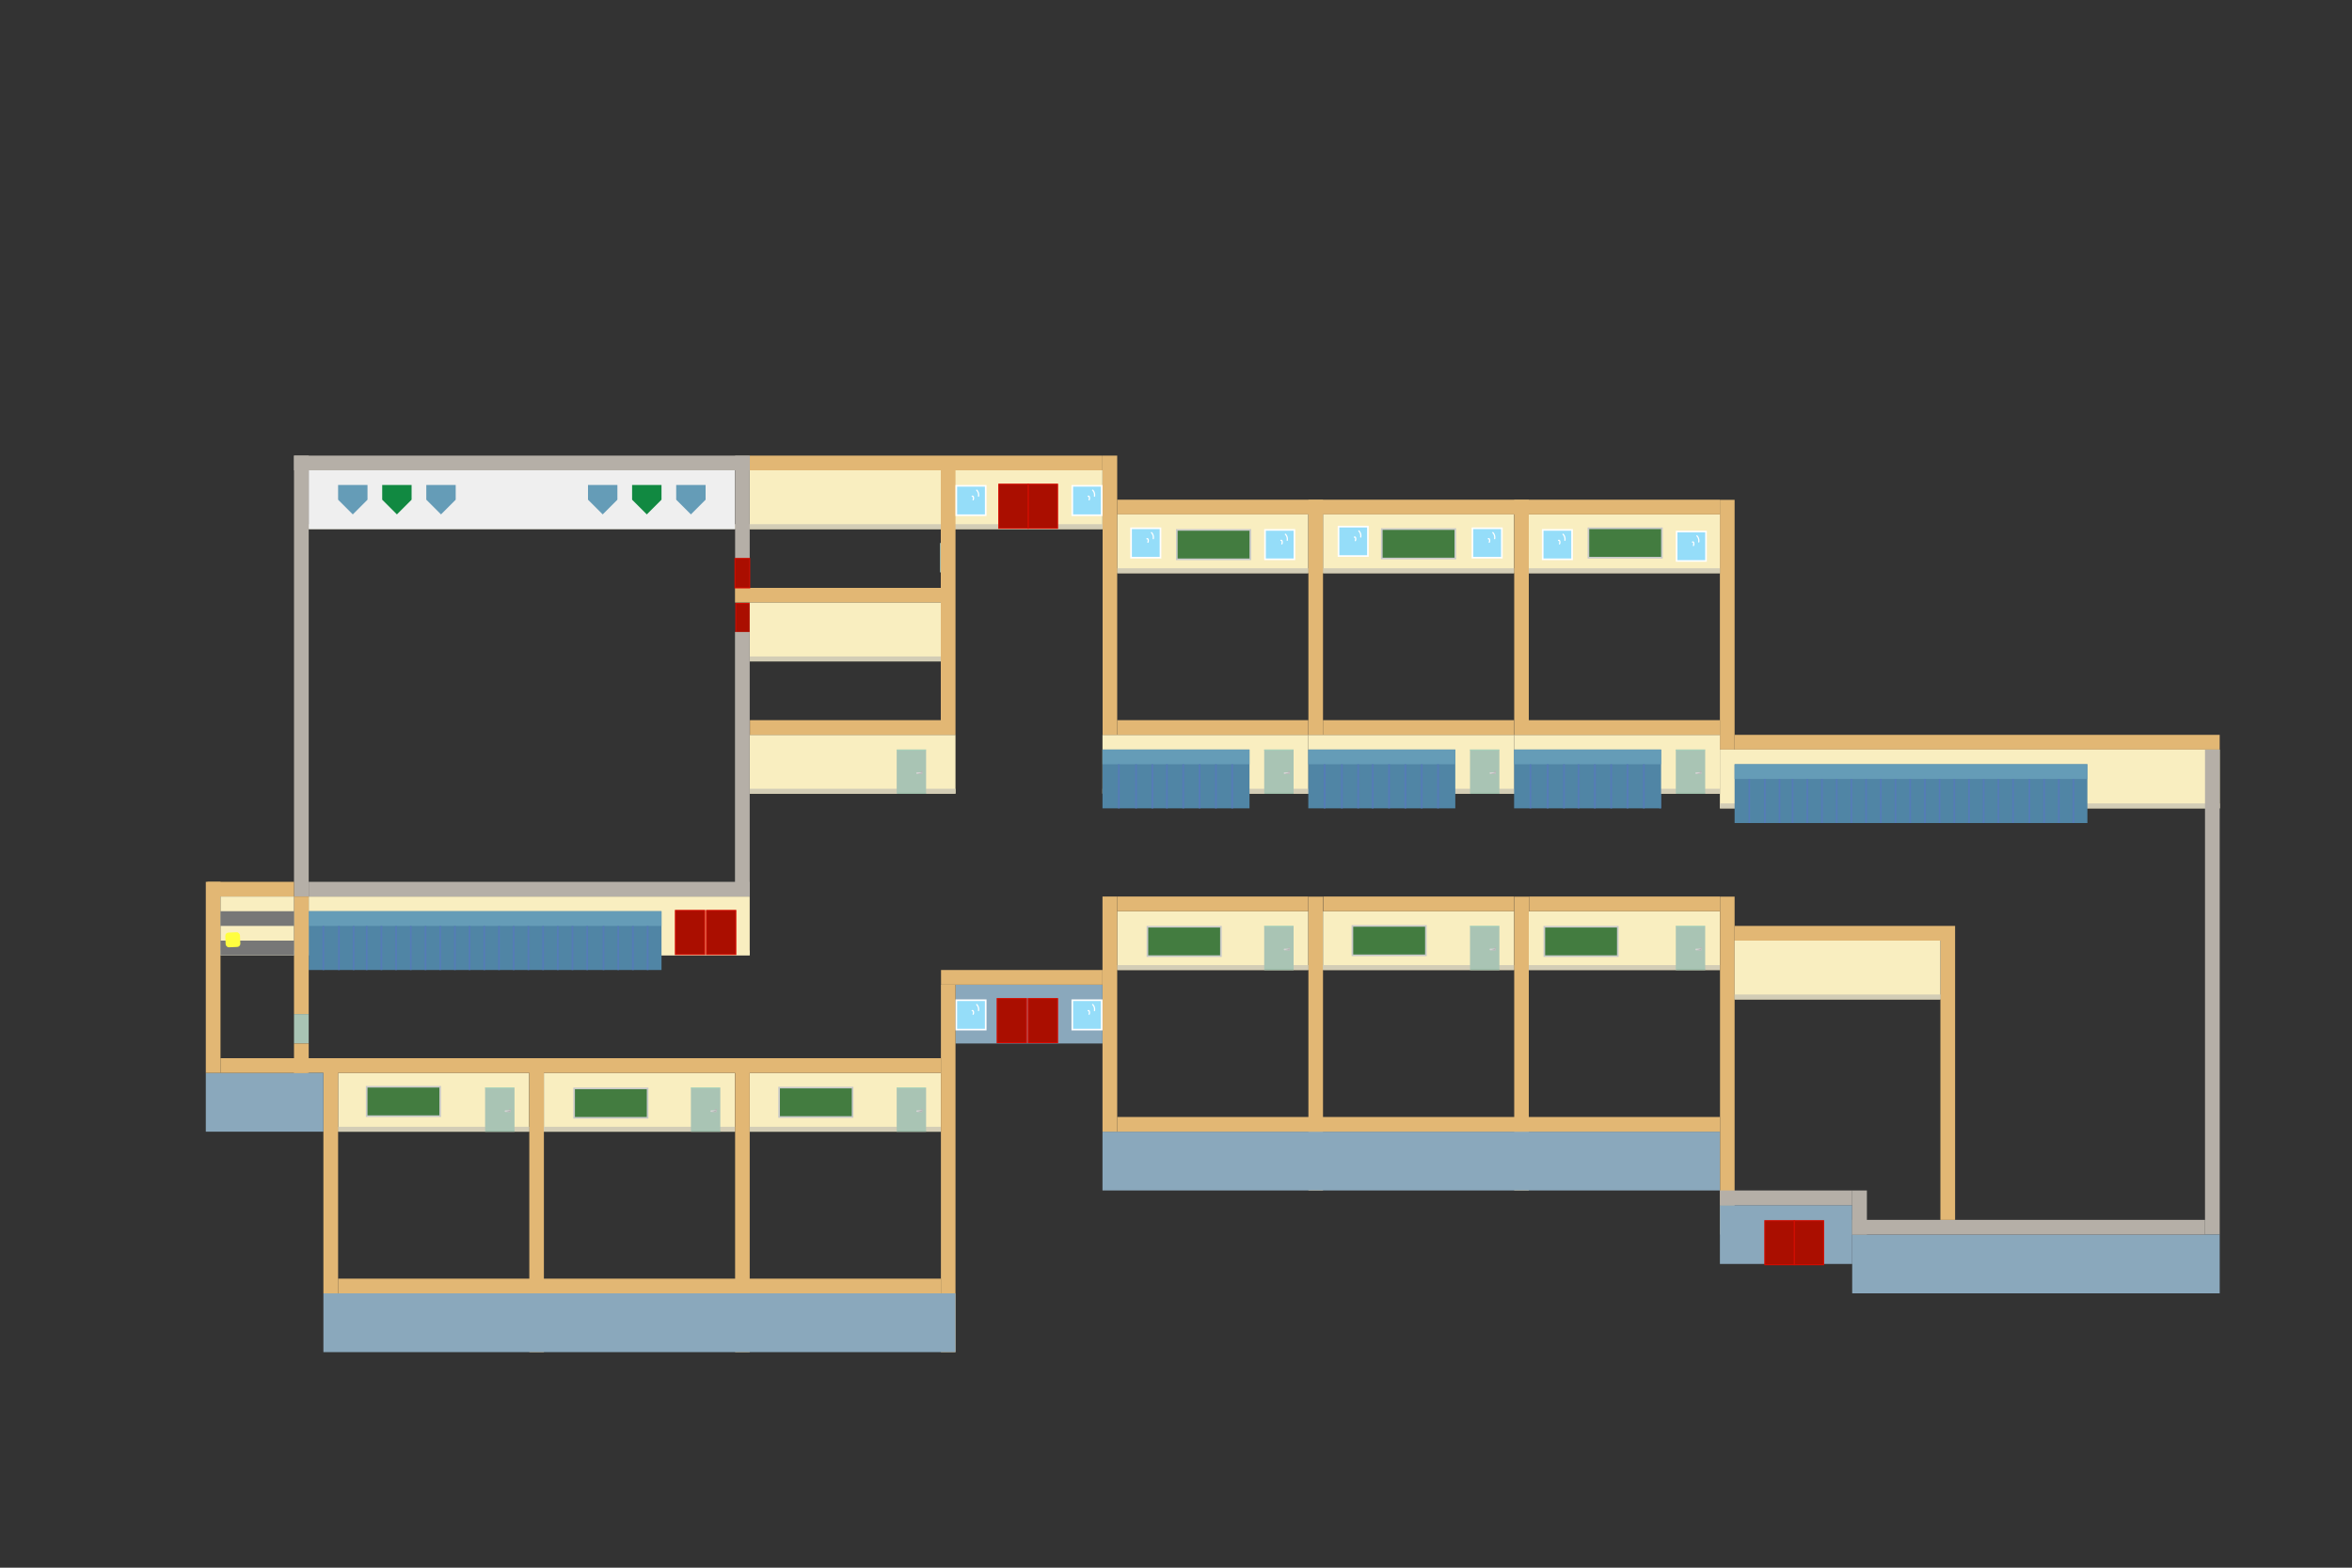 <svg width="1440px" height="960px" id="Layer_1" data-name="Layer 1" xmlns="http://www.w3.org/2000/svg" viewBox="0 0 1440 960">
	<rect x="0" y="0" width="1440" height="960" fill="#333333" stroke="none"/>
	<defs>
		<style>
			.cls-1{fill:#f9eec0;}.cls-2{fill:#e2b774;}.cls-3{fill:#d3cdb6;}.cls-4{fill:#8aa8bc;}.cls-5{fill:#437c40;stroke:#c9c9c9;}.cls-17,.cls-18,.cls-19,.cls-5,.cls-6{stroke-miterlimit:10;}.cls-6{fill:#aa0e00;stroke:#d40c00;stroke-width:0.62px;}.cls-7{fill:#b5afa7;}.cls-8{fill:#a9c4b4;}.cls-9{fill:#a7d3b9;}.cls-10{fill:#95b7a2;}.cls-11{fill:#b5b5b5;}.cls-12{fill:#d3d3d3;}.cls-13{fill:#efefef;}.cls-14{fill:#659cb7;}.cls-15{fill:#118941;}.cls-16{fill:#5085a5;}.cls-17,.cls-18{fill:none;stroke:#557bb7;}.cls-18{stroke-width:1.05px;}.cls-19{fill:#95ddf9;stroke:#fff;}.cls-20{fill:#fff;}.cls-21{fill:#777;}.cls-22{fill:#fffe3f;}
		</style>
	</defs>
	<rect class="cls-1" x="684" y="558" width="117" height="36" />
	<rect class="cls-2" x="684" y="549" width="117" height="9" />
	<rect class="cls-2" x="715.57" y="634.57" width="179.93" height="8.93" transform="translate(1444.57 -166.5) rotate(90)" />
	<rect class="cls-1" x="810" y="558" width="117" height="36" />
	<rect class="cls-3" x="810" y="591" width="117" height="3" />
	<rect class="cls-2" x="810.14" y="549" width="116.86" height="9" />
	<rect class="cls-2" x="841.57" y="634.57" width="179.93" height="8.93" transform="translate(1570.57 -292.5) rotate(90)" />
	<rect class="cls-3" x="684" y="591" width="117" height="3" />
	<rect class="cls-1" x="936" y="558" width="117" height="36" />
	<rect class="cls-3" x="936" y="591" width="117" height="3" />
	<rect class="cls-2" x="936.14" y="549" width="116.86" height="9" />
	<rect class="cls-2" x="954.07" y="648.07" width="206.93" height="8.93" transform="translate(1710.07 -405) rotate(90)" />
	<rect class="cls-4" x="675" y="693" width="378" height="36" />
	<rect class="cls-2" x="684" y="684" width="369" height="9" />
	<rect class="cls-2" x="607.5" y="616.5" width="144" height="9" transform="translate(1300.5 -58.5) rotate(90)" />
	<rect class="cls-5" x="828" y="567" width="45" height="18" />
	<rect class="cls-5" x="702.5" y="567.5" width="45" height="18" />
	<rect class="cls-5" x="945.5" y="567.5" width="45" height="18" />
	<rect class="cls-4" x="585" y="603" width="90" height="36" />
	<rect class="cls-3" x="189" y="582" width="270" height="3" />
	<rect class="cls-1" x="801" y="450" width="126" height="36" />
	<rect class="cls-6" x="629.5" y="611.5" width="18" height="27" />
	<rect class="cls-6" x="610.5" y="611.5" width="18" height="27" />
	<rect class="cls-2" x="981.04" y="378.04" width="152.93" height="9" transform="translate(1440.04 -674.96) rotate(90)" />
	<rect class="cls-1" x="936" y="315" width="117" height="36" />
	<rect class="cls-2" x="684" y="306" width="369" height="9" />
	<rect class="cls-3" x="936" y="348" width="117" height="3" />
	<rect class="cls-1" x="810" y="315" width="117" height="36" />
	<rect class="cls-3" x="810" y="348" width="117" height="3" />
	<rect class="cls-1" x="684" y="315" width="117" height="36" />
	<rect class="cls-3" x="684" y="348" width="117" height="3" />
	<rect class="cls-1" x="459" y="657" width="117" height="36" />
	<rect class="cls-2" x="1062" y="450" width="297" height="9" />
	<rect class="cls-2" x="576.14" y="594" width="98.86" height="9" />
	<rect class="cls-2" x="459" y="279" width="216" height="9" />
	<rect class="cls-1" x="1053" y="459" width="306" height="36" />
	<rect class="cls-3" x="1053" y="492" width="306" height="3" />
	<rect class="cls-7" x="1206.04" y="603.04" width="296.93" height="9" transform="translate(1962.04 -746.96) rotate(90)" />
	<rect class="cls-1" x="459" y="288" width="216" height="36" />
	<rect class="cls-3" x="189" y="321" width="486" height="3" />
	<rect class="cls-7" x="180" y="279" width="279" height="9" />
	<rect class="cls-6" x="629.5" y="296.5" width="18" height="27" />
	<rect class="cls-6" x="611.5" y="296.5" width="18" height="27" />
	<rect class="cls-6" x="450.5" y="369.5" width="9" height="18" />
	<rect class="cls-8" x="1026" y="567" width="18" height="27" />
	<polygon class="cls-9" points="1044 567 1043.46 567.54 1026 567.54 1026 567 1044 567" />
	<polygon class="cls-10" points="1026.54 593.46 1026 594 1044 594 1044 593.46 1026.54 593.46" />
	<polygon class="cls-11" points="1041.84 580.14 1041.58 581.94 1040.47 581.94 1040.81 580.14 1041.84 580.14" />
	<path class="cls-12" d="M1041.58,580.91h-3.08a.52.52,0,0,0-.52.52h0a.51.51,0,0,0,.52.51h3.08Z" />
	<polygon class="cls-11" points="1041.58 580.91 1038.5 581.94 1041.58 581.94 1041.58 580.91" />
	<rect class="cls-8" x="900" y="567" width="18" height="27" />
	<polygon class="cls-9" points="918 567 917.46 567.54 900 567.54 900 567 918 567" />
	<polygon class="cls-10" points="900.54 593.46 900 594 918 594 918 593.46 900.54 593.46" />
	<polygon class="cls-11" points="915.84 580.14 915.58 581.94 914.47 581.94 914.81 580.14 915.84 580.14" />
	<path class="cls-12" d="M915.58,580.91H912.5a.52.52,0,0,0-.52.52h0a.51.51,0,0,0,.52.51h3.08Z" />
	<polygon class="cls-11" points="915.58 580.91 912.5 581.94 915.58 581.94 915.58 580.91" />
	<rect class="cls-8" x="774" y="567" width="18" height="27" />
	<polygon class="cls-9" points="792 567 791.46 567.54 774 567.54 774 567 792 567" />
	<polygon class="cls-10" points="774.54 593.46 774 594 792 594 792 593.46 774.54 593.46" />
	<polygon class="cls-11" points="789.84 580.14 789.58 581.94 788.47 581.94 788.81 580.14 789.84 580.14" />
	<path class="cls-12" d="M789.58,580.91H786.5a.52.52,0,0,0-.52.52h0a.51.51,0,0,0,.52.51h3.08Z" />
	<polygon class="cls-11" points="789.58 580.91 786.5 581.94 789.58 581.94 789.58 580.91" />
	<rect class="cls-8" x="575.5" y="332.5" width="9" height="18" />
	<rect class="cls-1" x="459" y="450" width="126" height="36" />
	<rect class="cls-3" x="459" y="483" width="126" height="3" />
	<rect class="cls-2" x="459.14" y="441" width="116.86" height="9" />
	<rect class="cls-2" x="499.5" y="364.5" width="162" height="9" transform="translate(949.5 -211.5) rotate(90)" />
	<rect class="cls-8" x="549" y="459" width="18" height="27" />
	<polygon class="cls-9" points="567 459 566.46 459.54 549 459.54 549 459 567 459" />
	<polygon class="cls-10" points="549.54 485.46 549 486 567 486 567 485.46 549.54 485.46" />
	<polygon class="cls-11" points="564.84 472.14 564.58 473.94 563.47 473.94 563.81 472.14 564.84 472.14" />
	<path class="cls-12" d="M564.58,472.91H561.5a.52.52,0,0,0-.52.52h0a.51.51,0,0,0,.52.51h3.08Z" />
	<polygon class="cls-11" points="564.58 472.91 561.5 473.94 564.58 473.94 564.58 472.91" />
	<rect class="cls-13" x="189" y="288" width="261" height="36" />
	<polygon class="cls-14" points="207 297 207 306 216 315 225 306 225 297 207 297" />
	<polygon class="cls-15" points="234 297 234 306 243 315 252 306 252 297 234 297" />
	<polygon class="cls-14" points="261 297 261 306 270 315 279 306 279 297 261 297" />
	<polygon class="cls-14" points="414 297 414 306 423 315 432 306 432 297 414 297" />
	<polygon class="cls-15" points="387 297 387 306 396 315 405 306 405 297 387 297" />
	<polygon class="cls-14" points="360 297 360 306 369 315 378 306 378 297 360 297" />
	<rect class="cls-2" x="450" y="360" width="126" height="9" />
	<rect class="cls-7" x="423.07" y="306.07" width="62.93" height="8.93" transform="translate(765.07 -144) rotate(90)" />
	<rect class="cls-6" x="450" y="342" width="9" height="18" />
	<rect class="cls-1" x="459" y="369" width="117" height="36" />
	<rect class="cls-3" x="459" y="402" width="117" height="3" />
	<rect class="cls-16" x="1062" y="468" width="216" height="36" />
	<rect class="cls-14" x="1062" y="468" width="216" height="9" />
	<line class="cls-17" x1="1071" y1="477" x2="1071" y2="504" />
	<line class="cls-17" x1="1269.5" y1="477" x2="1269.5" y2="504" />
	<line class="cls-17" x1="1260.5" y1="477" x2="1260.5" y2="504" />
	<line class="cls-17" x1="1251.5" y1="477" x2="1251.5" y2="504" />
	<line class="cls-17" x1="1242.5" y1="477" x2="1242.5" y2="504" />
	<line class="cls-17" x1="1080.5" y1="477" x2="1080.5" y2="504" />
	<line class="cls-17" x1="1089.5" y1="477" x2="1089.5" y2="504" />
	<line class="cls-17" x1="1232.5" y1="477" x2="1232.5" y2="504" />
	<line class="cls-17" x1="1223.5" y1="477" x2="1223.5" y2="504" />
	<line class="cls-17" x1="1214.5" y1="477" x2="1214.5" y2="504" />
	<line class="cls-17" x1="1205.5" y1="477" x2="1205.5" y2="504" />
	<line class="cls-17" x1="1196.5" y1="477" x2="1196.5" y2="504" />
	<line class="cls-17" x1="1187.5" y1="477" x2="1187.5" y2="504" />
	<line class="cls-17" x1="1178.5" y1="477" x2="1178.5" y2="504" />
	<line class="cls-17" x1="1169.5" y1="477" x2="1169.5" y2="504" />
	<line class="cls-17" x1="1160.5" y1="477" x2="1160.5" y2="504" />
	<line class="cls-17" x1="1151.5" y1="477" x2="1151.5" y2="504" />
	<line class="cls-17" x1="1142.5" y1="477" x2="1142.5" y2="504" />
	<line class="cls-17" x1="1133.5" y1="477" x2="1133.5" y2="504" />
	<line class="cls-17" x1="1124.5" y1="477" x2="1124.5" y2="504" />
	<line class="cls-17" x1="1115.5" y1="477" x2="1115.5" y2="504" />
	<line class="cls-17" x1="1106.5" y1="477" x2="1106.5" y2="504" />
	<line class="cls-17" x1="1097.5" y1="477" x2="1097.5" y2="504" />
	<line class="cls-18" x1="1016.44" y1="468" x2="1016.44" y2="495" />
	<rect class="cls-1" x="927" y="450" width="126" height="36" />
	<rect class="cls-1" x="675" y="450" width="126" height="36" />
	<rect class="cls-2" x="684" y="441" width="117" height="9" />
	<rect class="cls-3" x="675" y="483" width="378" height="3" />
	<rect class="cls-2" x="594.04" y="360.04" width="171" height="8.93" transform="translate(1044.04 -315.04) rotate(90)" />
	<rect class="cls-2" x="733.57" y="373.57" width="143.93" height="8.93" transform="translate(1183.57 -427.5) rotate(90)" />
	<rect class="cls-2" x="810" y="441" width="117" height="9" />
	<rect class="cls-2" x="859.57" y="373.57" width="143.93" height="8.93" transform="translate(1309.57 -553.5) rotate(90)" />
	<rect class="cls-2" x="936" y="441" width="117" height="9" />
	<rect class="cls-8" x="774" y="459" width="18" height="27" />
	<polygon class="cls-9" points="792 459 791.46 459.54 774 459.54 774 459 792 459" />
	<polygon class="cls-10" points="774.54 485.46 774 486 792 486 792 485.46 774.54 485.46" />
	<polygon class="cls-11" points="789.84 472.14 789.58 473.94 788.47 473.94 788.81 472.14 789.84 472.14" />
	<path class="cls-12" d="M789.58,472.91H786.5a.52.52,0,0,0-.52.52h0a.51.51,0,0,0,.52.51h3.08Z" />
	<polygon class="cls-11" points="789.58 472.91 786.5 473.94 789.58 473.94 789.58 472.91" />
	<rect class="cls-8" x="900" y="459" width="18" height="27" />
	<polygon class="cls-9" points="918 459 917.46 459.54 900 459.54 900 459 918 459" />
	<polygon class="cls-10" points="900.54 485.46 900 486 918 486 918 485.46 900.54 485.46" />
	<polygon class="cls-11" points="915.84 472.14 915.58 473.94 914.47 473.94 914.81 472.14 915.84 472.14" />
	<path class="cls-12" d="M915.58,472.91H912.5a.52.52,0,0,0-.52.52h0a.51.51,0,0,0,.52.51h3.08Z" />
	<polygon class="cls-11" points="915.58 472.91 912.5 473.94 915.58 473.94 915.58 472.91" />
	<rect class="cls-8" x="1026" y="459" width="18" height="27" />
	<polygon class="cls-9" points="1044 459 1043.46 459.54 1026 459.54 1026 459 1044 459" />
	<polygon class="cls-10" points="1026.54 485.46 1026 486 1044 486 1044 485.46 1026.54 485.46" />
	<polygon class="cls-11" points="1041.84 472.14 1041.58 473.94 1040.47 473.94 1040.81 472.14 1041.84 472.14" />
	<path class="cls-12" d="M1041.58,472.91h-3.08a.52.52,0,0,0-.52.52h0a.51.51,0,0,0,.52.51h3.08Z" />
	<polygon class="cls-11" points="1041.58 472.91 1038.5 473.94 1041.58 473.94 1041.58 472.91" />
	<rect class="cls-16" x="927" y="459" width="90" height="36" />
	<rect class="cls-14" x="927" y="459" width="90" height="9" />
	<line class="cls-18" x1="937" y1="468" x2="937" y2="495" />
	<line class="cls-18" x1="947.56" y1="468" x2="947.56" y2="495" />
	<line class="cls-18" x1="957.56" y1="468" x2="957.56" y2="495" />
	<line class="cls-18" x1="1006.44" y1="468" x2="1006.44" y2="495" />
	<line class="cls-18" x1="996.44" y1="468" x2="996.44" y2="495" />
	<line class="cls-18" x1="986.44" y1="468" x2="986.44" y2="495" />
	<line class="cls-18" x1="976.44" y1="468" x2="976.44" y2="495" />
	<line class="cls-18" x1="966.44" y1="468" x2="966.44" y2="495" />
	<rect class="cls-16" x="801" y="459" width="90" height="36" />
	<rect class="cls-14" x="801" y="459" width="90" height="9" />
	<line class="cls-18" x1="811" y1="468" x2="811" y2="495" />
	<line class="cls-18" x1="821.56" y1="468" x2="821.56" y2="495" />
	<line class="cls-18" x1="831.56" y1="468" x2="831.56" y2="495" />
	<line class="cls-18" x1="880.44" y1="468" x2="880.44" y2="495" />
	<line class="cls-18" x1="870.44" y1="468" x2="870.44" y2="495" />
	<line class="cls-18" x1="860.44" y1="468" x2="860.44" y2="495" />
	<line class="cls-18" x1="850.44" y1="468" x2="850.44" y2="495" />
	<line class="cls-18" x1="840.44" y1="468" x2="840.44" y2="495" />
	<rect class="cls-16" x="675" y="459" width="90" height="36" />
	<rect class="cls-14" x="675" y="459" width="90" height="9" />
	<line class="cls-18" x1="685" y1="468" x2="685" y2="495" />
	<line class="cls-18" x1="695.56" y1="468" x2="695.56" y2="495" />
	<line class="cls-18" x1="705.56" y1="468" x2="705.56" y2="495" />
	<line class="cls-18" x1="754.44" y1="468" x2="754.44" y2="495" />
	<line class="cls-18" x1="744.44" y1="468" x2="744.44" y2="495" />
	<line class="cls-18" x1="734.44" y1="468" x2="734.44" y2="495" />
	<line class="cls-18" x1="724.44" y1="468" x2="724.44" y2="495" />
	<line class="cls-18" x1="714.44" y1="468" x2="714.44" y2="495" />
	<rect class="cls-1" x="207" y="657" width="117" height="36" />
	<rect class="cls-2" x="238.57" y="733.57" width="179.93" height="8.93" transform="translate(1066.57 409.5) rotate(90)" />
	<rect class="cls-1" x="333" y="657" width="117" height="36" />
	<rect class="cls-3" x="333" y="690" width="117" height="3" />
	<rect class="cls-2" x="364.57" y="733.57" width="179.93" height="8.93" transform="translate(1192.57 283.5) rotate(90)" />
	<rect class="cls-3" x="207" y="690" width="117" height="3" />
	<rect class="cls-3" x="459" y="690" width="117" height="3" />
	<rect class="cls-2" x="180" y="648" width="396" height="9" />
	<rect class="cls-2" x="468.04" y="711.04" width="225" height="8.93" transform="translate(1296.04 134.96) rotate(90)" />
	<rect class="cls-4" x="198" y="792" width="387" height="36" />
	<rect class="cls-2" x="207" y="783" width="369" height="9" />
	<rect class="cls-2" x="130.54" y="715.54" width="143.93" height="9" transform="translate(922.54 517.54) rotate(90)" />
	<rect class="cls-8" x="549" y="666" width="18" height="27" />
	<polygon class="cls-9" points="567 666 566.46 666.54 549 666.54 549 666 567 666" />
	<polygon class="cls-10" points="549.54 692.46 549 693 567 693 567 692.46 549.54 692.46" />
	<polygon class="cls-11" points="564.84 679.14 564.58 680.94 563.47 680.94 563.81 679.14 564.84 679.14" />
	<path class="cls-12" d="M564.58,679.91H561.5a.52.52,0,0,0-.52.52h0a.51.51,0,0,0,.52.51h3.08Z" />
	<polygon class="cls-11" points="564.58 679.91 561.5 680.94 564.58 680.94 564.58 679.91" />
	<rect class="cls-8" x="423" y="666" width="18" height="27" />
	<polygon class="cls-9" points="441 666 440.46 666.54 423 666.54 423 666 441 666" />
	<polygon class="cls-10" points="423.54 692.46 423 693 441 693 441 692.46 423.54 692.46" />
	<polygon class="cls-11" points="438.84 679.14 438.58 680.94 437.47 680.94 437.81 679.14 438.84 679.14" />
	<path class="cls-12" d="M438.58,679.91H435.5a.52.52,0,0,0-.52.52h0a.51.51,0,0,0,.52.51h3.08Z" />
	<polygon class="cls-11" points="438.58 679.91 435.5 680.94 438.58 680.94 438.58 679.91" />
	<rect class="cls-8" x="297" y="666" width="18" height="27" />
	<polygon class="cls-9" points="315 666 314.46 666.54 297 666.54 297 666 315 666" />
	<polygon class="cls-10" points="297.54 692.46 297 693 315 693 315 692.46 297.54 692.46" />
	<polygon class="cls-11" points="312.84 679.14 312.58 680.94 311.47 680.94 311.81 679.14 312.84 679.14" />
	<path class="cls-12" d="M312.58,679.91H309.5a.52.52,0,0,0-.52.52h0a.51.51,0,0,0,.52.51h3.08Z" />
	<polygon class="cls-11" points="312.58 679.91 309.5 680.94 312.58 680.94 312.58 679.91" />
	<rect class="cls-5" x="477" y="666" width="45" height="18" />
	<rect class="cls-5" x="351.5" y="666.5" width="45" height="18" />
	<rect class="cls-5" x="224.5" y="665.5" width="45" height="18" />
	<rect class="cls-5" x="846" y="324" width="45" height="18" />
	<rect class="cls-5" x="720.5" y="324.5" width="45" height="18" />
	<rect class="cls-4" x="1053" y="738" width="81" height="36" />
	<rect class="cls-7" x="1053" y="729" width="81" height="9" />
	<rect class="cls-4" x="1134" y="756" width="225" height="36" />
	<rect class="cls-7" x="1134" y="747" width="216" height="9" />
	<rect class="cls-6" x="1098.5" y="747.5" width="18" height="27" />
	<rect class="cls-6" x="1080.5" y="747.5" width="18" height="27" />
	<rect class="cls-2" x="1062" y="567" width="135" height="9" />
	<rect class="cls-2" x="1107" y="657" width="171" height="9" transform="translate(1854 -531) rotate(90)" />
	<rect class="cls-7" x="1125" y="738" width="27" height="9" transform="translate(1881 -396) rotate(90)" />
	<rect class="cls-1" x="1062" y="576" width="126" height="36" />
	<rect class="cls-3" x="1062" y="609" width="126" height="3" />
	<rect class="cls-4" x="126" y="657" width="72" height="36" />
	<rect class="cls-5" x="972.5" y="323.5" width="45" height="18" />
	<rect class="cls-19" x="692.5" y="323.5" width="18" height="18" />
	<path class="cls-20" d="M702.44,330.21c.14-.09.21.73.21.75a2.84,2.84,0,0,1-.2,1c-.16.46.56.65.73.2a2.85,2.85,0,0,0,.06-2.07c-.22-.45-.7-.79-1.18-.49s0,.9.38.65Z" />
	<path class="cls-20" d="M704.68,326.39a3.81,3.81,0,0,1,1.05,3.35c-.09.48.64.68.72.2a4.59,4.59,0,0,0-1.24-4.08.38.38,0,0,0-.53.53Z" />
	<rect class="cls-19" x="774.5" y="324.5" width="18" height="18" />
	<path class="cls-20" d="M784.44,331.21c.14-.09.21.73.21.75a2.84,2.84,0,0,1-.2,1c-.16.46.56.65.73.2a2.85,2.85,0,0,0,.06-2.07c-.22-.45-.7-.79-1.18-.49s0,.9.38.65Z" />
	<path class="cls-20" d="M786.68,327.39a3.81,3.81,0,0,1,1.05,3.35c-.09.48.64.68.72.2a4.59,4.59,0,0,0-1.24-4.08.38.38,0,0,0-.53.53Z" />
	<rect class="cls-19" x="819.5" y="322.5" width="18" height="18" />
	<path class="cls-20" d="M829.44,329.21c.14-.09.21.73.21.75a2.84,2.84,0,0,1-.2,1c-.16.46.56.65.73.2a2.85,2.85,0,0,0,.06-2.07c-.22-.45-.7-.79-1.18-.49s0,.9.38.65Z" />
	<path class="cls-20" d="M831.68,325.39a3.81,3.81,0,0,1,1.05,3.35c-.09.48.64.68.72.2a4.59,4.59,0,0,0-1.24-4.08.38.38,0,0,0-.53.53Z" />
	<rect class="cls-19" x="901.5" y="323.5" width="18" height="18" />
	<path class="cls-20" d="M911.44,330.21c.14-.09.21.73.21.75a2.84,2.84,0,0,1-.2,1c-.16.46.56.65.73.2a2.85,2.85,0,0,0,.06-2.07c-.22-.45-.7-.79-1.18-.49s0,.9.38.65Z" />
	<path class="cls-20" d="M913.68,326.39a3.81,3.81,0,0,1,1.05,3.35c-.09.48.64.68.72.2a4.59,4.59,0,0,0-1.24-4.08.38.38,0,0,0-.53.53Z" />
	<rect class="cls-19" x="944.5" y="324.5" width="18" height="18" />
	<path class="cls-20" d="M954.44,331.21c.14-.09.21.73.21.75a2.84,2.84,0,0,1-.2,1c-.16.46.56.65.73.2a2.85,2.85,0,0,0,.06-2.07c-.22-.45-.7-.79-1.18-.49s0,.9.38.65Z" />
	<path class="cls-20" d="M956.68,327.39a3.81,3.81,0,0,1,1.05,3.35c-.09.48.64.68.72.2a4.59,4.59,0,0,0-1.24-4.08.38.38,0,0,0-.53.53Z" />
	<rect class="cls-19" x="1026.5" y="325.5" width="18" height="18" />
	<path class="cls-20" d="M1036.44,332.21c.14-.09.21.73.21.75a2.84,2.84,0,0,1-.2,1c-.16.46.56.65.73.2a2.85,2.85,0,0,0,.06-2.07c-.22-.45-.7-.79-1.18-.49s0,.9.38.65Z" />
	<path class="cls-20" d="M1038.68,328.39a3.81,3.81,0,0,1,1,3.35c-.09.48.64.68.72.2a4.59,4.59,0,0,0-1.24-4.08.38.38,0,0,0-.53.53Z" />
	<rect class="cls-19" x="585.5" y="297.5" width="18" height="18" />
	<path class="cls-20" d="M595.44,304.21c.14-.09.21.73.21.75a2.84,2.84,0,0,1-.2,1c-.16.46.56.65.73.2a2.85,2.85,0,0,0,.06-2.07c-.22-.45-.7-.79-1.18-.49s0,.9.38.65Z" />
	<path class="cls-20" d="M597.68,300.39a3.81,3.81,0,0,1,1.05,3.35c-.09.48.64.68.72.2a4.59,4.59,0,0,0-1.24-4.08.38.38,0,0,0-.53.53Z" />
	<rect class="cls-19" x="656.5" y="297.5" width="18" height="18" />
	<path class="cls-20" d="M666.44,304.21c.14-.09.21.73.21.75a2.84,2.84,0,0,1-.2,1c-.16.46.56.65.73.2a2.85,2.85,0,0,0,.06-2.07c-.22-.45-.7-.79-1.18-.49s0,.9.38.65Z" />
	<path class="cls-20" d="M668.68,300.39a3.81,3.81,0,0,1,1.05,3.35c-.09.48.64.68.72.2a4.59,4.59,0,0,0-1.24-4.08.38.38,0,0,0-.53.53Z" />
	<rect class="cls-19" x="585.5" y="612.5" width="18" height="18" />
	<path class="cls-20" d="M595.44,619.21c.14-.09.21.73.21.75a2.84,2.84,0,0,1-.2,1c-.16.46.56.65.73.2a2.85,2.85,0,0,0,.06-2.07c-.22-.45-.7-.79-1.18-.49s0,.9.38.65Z" />
	<path class="cls-20" d="M597.68,615.39a3.81,3.81,0,0,1,1.05,3.35c-.09.48.64.68.72.2a4.59,4.59,0,0,0-1.24-4.08.38.38,0,0,0-.53.53Z" />
	<rect class="cls-19" x="656.5" y="612.5" width="18" height="18" />
	<path class="cls-20" d="M666.44,619.21c.14-.09.21.73.21.75a2.84,2.84,0,0,1-.2,1c-.16.46.56.65.73.2a2.85,2.85,0,0,0,.06-2.07c-.22-.45-.7-.79-1.18-.49s0,.9.38.65Z" />
	<path class="cls-20" d="M668.68,615.39a3.81,3.81,0,0,1,1.05,3.35c-.09.48.64.68.72.2a4.59,4.59,0,0,0-1.24-4.08.38.38,0,0,0-.53.53Z" />
	<rect class="cls-1" x="189" y="549" width="270" height="36" />
	<rect class="cls-6" x="432.5" y="557.5" width="18" height="27" />
	<rect class="cls-6" x="413.5" y="557.5" width="18" height="27" />
	<rect class="cls-7" x="373.66" y="463.34" width="161.69" height="9" transform="translate(922.34 13.34) rotate(90)" />
	<rect class="cls-7" x="189" y="540" width="270" height="9" />
	<rect class="cls-16" x="189" y="558" width="216" height="36" />
	<rect class="cls-14" x="189" y="558" width="216" height="9" />
	<line class="cls-17" x1="198" y1="567" x2="198" y2="594" />
	<line class="cls-17" x1="396.5" y1="567" x2="396.5" y2="594" />
	<line class="cls-17" x1="387.5" y1="567" x2="387.5" y2="594" />
	<line class="cls-17" x1="378.5" y1="567" x2="378.5" y2="594" />
	<line class="cls-17" x1="369.5" y1="567" x2="369.5" y2="594" />
	<line class="cls-17" x1="207.5" y1="567" x2="207.5" y2="594" />
	<line class="cls-17" x1="216.5" y1="567" x2="216.5" y2="594" />
	<line class="cls-17" x1="359.5" y1="567" x2="359.5" y2="594" />
	<line class="cls-17" x1="350.5" y1="567" x2="350.5" y2="594" />
	<line class="cls-17" x1="341.5" y1="567" x2="341.5" y2="594" />
	<line class="cls-17" x1="332.5" y1="567" x2="332.5" y2="594" />
	<line class="cls-17" x1="323.5" y1="567" x2="323.5" y2="594" />
	<line class="cls-17" x1="314.5" y1="567" x2="314.5" y2="594" />
	<line class="cls-17" x1="305.5" y1="567" x2="305.5" y2="594" />
	<line class="cls-17" x1="296.5" y1="567" x2="296.5" y2="594" />
	<line class="cls-17" x1="287.5" y1="567" x2="287.5" y2="594" />
	<line class="cls-17" x1="278.5" y1="567" x2="278.5" y2="594" />
	<line class="cls-17" x1="269.5" y1="567" x2="269.5" y2="594" />
	<line class="cls-17" x1="260.5" y1="567" x2="260.5" y2="594" />
	<line class="cls-17" x1="251.5" y1="567" x2="251.5" y2="594" />
	<line class="cls-17" x1="242.5" y1="567" x2="242.5" y2="594" />
	<line class="cls-17" x1="233.5" y1="567" x2="233.5" y2="594" />
	<line class="cls-17" x1="224.5" y1="567" x2="224.5" y2="594" />
	<rect class="cls-7" x="49.5" y="409.5" width="270" height="9" transform="translate(598.5 229.5) rotate(90)" />
	<rect class="cls-2" x="72" y="594" width="117" height="9" transform="translate(729 468) rotate(90)" />
	<rect class="cls-2" x="127" y="540" width="53" height="9" />
	<rect class="cls-2" x="148.5" y="580.5" width="72" height="9" transform="translate(769.5 400.5) rotate(90)" />
	<rect class="cls-2" x="135" y="648" width="53" height="9" />
	<rect class="cls-1" x="135" y="549" width="45" height="36" />
	<rect class="cls-3" x="135" y="582" width="45" height="3" />
	<rect class="cls-8" x="180" y="621" width="9" height="18" />
	<rect class="cls-2" x="175.5" y="643.5" width="18" height="9" transform="translate(832.5 463.5) rotate(90)" />
	<rect class="cls-21" x="135" y="558" width="45" height="9" />
	<rect class="cls-21" x="135" y="576" width="45" height="9" />
	<rect class="cls-22" x="138" y="571" width="9" height="9" rx="1.97" transform="translate(-25.23 6.84) rotate(-2.53)" />
</svg>
